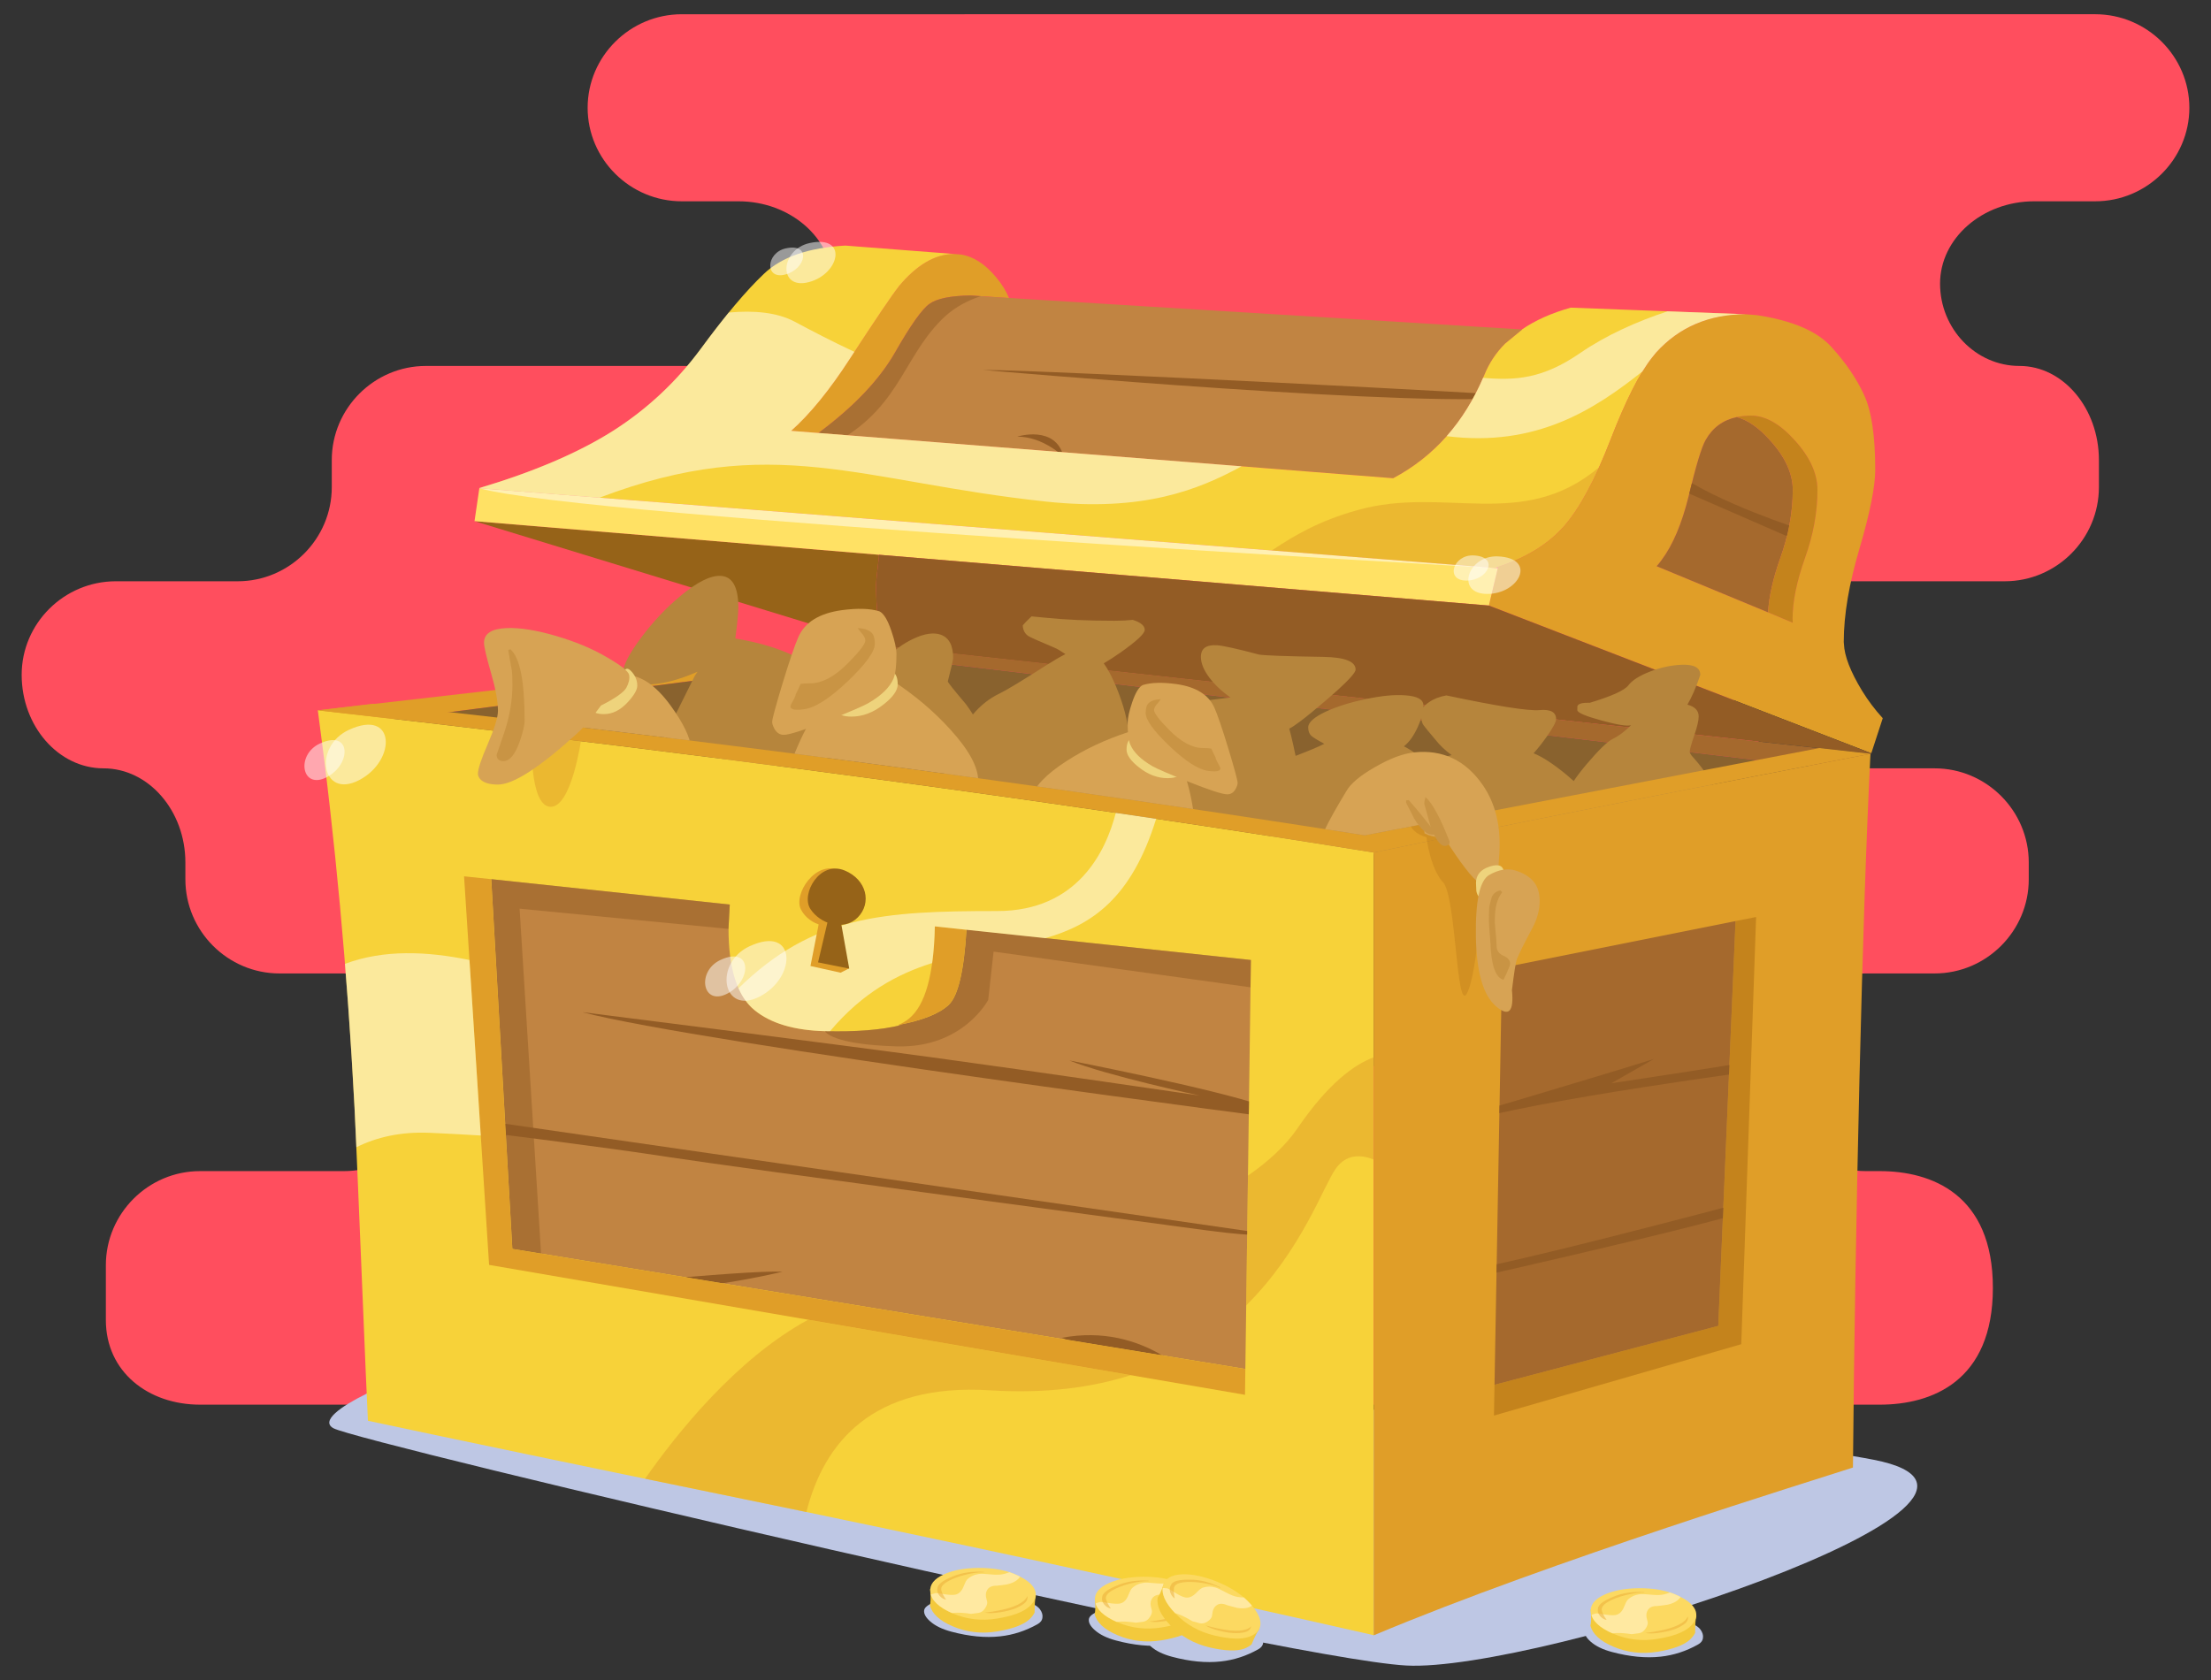 <?xml version="1.0" encoding="utf-8"?>
<!-- Generator: Adobe Illustrator 16.0.0, SVG Export Plug-In . SVG Version: 6.00 Build 0)  -->
<!DOCTYPE svg PUBLIC "-//W3C//DTD SVG 1.1//EN" "http://www.w3.org/Graphics/SVG/1.1/DTD/svg11.dtd">
<svg version="1.1" id="img_x5F_score" xmlns="http://www.w3.org/2000/svg" xmlns:xlink="http://www.w3.org/1999/xlink" x="0px"
	 y="0px" width="250px" height="190px" viewBox="0 0 250 190" enable-background="new 0 0 250 190" xml:space="preserve">
<rect x="0" y="0" width="250" height="190" fill="#333333" stroke="none"/>
<g>
	<g>
		<path fill-rule="evenodd" clip-rule="evenodd" fill="#FF4E5E" d="M225.337,145.654c0-10.592-6.937-13.207-12.791-13.207h-1.579
			c-5.854,0-10.645-4.79-10.645-10.645v-1.065c0-5.855,4.79-10.645,10.645-10.645h7.78c5.855,0,10.646-4.79,10.646-10.645v-1.907
			c0-5.855-4.79-10.645-10.646-10.645H206.3c-5.854,0-10.645-4.76-10.645-10.578c0-5.818,4.79-10.578,10.645-10.578h20.38
			c5.855,0,10.646-4.79,10.646-10.645v-3.062c0-5.855-4.042-10.645-8.981-10.645c-4.94,0-8.981-4.189-8.981-9.31
			c0-5.121,4.789-9.311,10.645-9.311h6.898c5.854,0,10.645-4.76,10.645-10.578c0-5.818-4.79-10.578-10.645-10.578H77.091
			c-5.855,0-10.646,4.76-10.646,10.578c0,5.817,4.79,10.578,10.646,10.578h6.418c5.855,0,10.646,4.189,10.646,9.311
			c0,5.121-4.79,9.31-10.646,9.31h-35.35c-5.854,0-10.645,4.79-10.645,10.645v3.062c0,5.855-4.79,10.645-10.645,10.645H13.095
			C7.24,65.74,2.45,70.5,2.45,76.318c0,5.817,4.165,10.578,9.255,10.578c5.091,0,9.256,4.79,9.256,10.645v1.907
			c0,5.855,4.79,10.645,10.645,10.645h7.27c5.855,0,10.645,4.79,10.645,10.645v1.065c0,5.855-4.789,10.645-10.645,10.645h-16.26
			c-5.855,0-10.646,4.79-10.646,10.645v6.197c0,5.855,4.79,9.571,10.646,9.571h189.931
			C218.4,158.861,225.337,156.247,225.337,145.654z"/>
	</g>
	<g>
		<path fill-rule="evenodd" clip-rule="evenodd" fill="#BEC7E4" d="M48.659,154.959c-1.665,0-13.964,4.929-10.952,6.571
			s106.509,26.011,121.294,26.832s75.294-18.892,52.843-23.273S95.479,154.959,48.659,154.959z"/>
		<g>
			<path fill-rule="evenodd" clip-rule="evenodd" fill="#BEC7E4" d="M123.118,183.13c0.074-0.676,1.585-1.253,4.532-1.732
				c2.937-0.478,5.481-0.168,7.634,0.928c0.447,0.211,0.756,0.435,0.926,0.67c0.235,0.324,0.33,0.64,0.284,0.947
				c-0.034,0.316-0.223,0.566-0.564,0.75c-1.342,0.754-2.75,1.211-4.224,1.37c-1.664,0.184-3.498,0.008-5.502-0.527
				c-1.035-0.274-1.839-0.665-2.409-1.171C123.297,183.925,123.071,183.513,123.118,183.13z"/>
		</g>
		<g>
			<path fill-rule="evenodd" clip-rule="evenodd" fill="#BEC7E4" d="M104.493,182.13c0.074-0.676,1.585-1.253,4.532-1.732
				c2.937-0.478,5.481-0.168,7.634,0.928c0.447,0.211,0.756,0.435,0.926,0.67c0.235,0.324,0.33,0.64,0.284,0.947
				c-0.034,0.316-0.223,0.566-0.564,0.75c-1.342,0.754-2.75,1.211-4.224,1.37c-1.664,0.184-3.498,0.008-5.502-0.527
				c-1.035-0.274-1.839-0.665-2.409-1.171C104.672,182.925,104.446,182.513,104.493,182.13z"/>
		</g>
		<g>
			<path fill-rule="evenodd" clip-rule="evenodd" fill="#BEC7E4" d="M129.451,184.969c0.074-0.676,1.585-1.253,4.532-1.732
				c2.937-0.478,5.481-0.168,7.634,0.928c0.447,0.211,0.756,0.435,0.926,0.67c0.235,0.324,0.33,0.64,0.284,0.947
				c-0.034,0.316-0.223,0.566-0.564,0.75c-1.342,0.754-2.75,1.211-4.224,1.37c-1.664,0.184-3.498,0.008-5.502-0.527
				c-1.035-0.274-1.839-0.665-2.409-1.171C129.63,185.764,129.404,185.352,129.451,184.969z"/>
		</g>
		<g>
			<path fill-rule="evenodd" clip-rule="evenodd" fill="#BEC7E4" d="M179.179,184.426c0.074-0.676,1.585-1.253,4.532-1.732
				c2.937-0.478,5.481-0.168,7.634,0.928c0.447,0.211,0.756,0.435,0.926,0.67c0.235,0.324,0.33,0.64,0.284,0.947
				c-0.034,0.316-0.223,0.566-0.564,0.75c-1.342,0.754-2.75,1.211-4.224,1.37c-1.664,0.184-3.498,0.008-5.502-0.527
				c-1.035-0.274-1.839-0.665-2.409-1.171C179.357,185.221,179.132,184.809,179.179,184.426z"/>
		</g>
		<g>
			<g>
				<g>
					<g>
						<path fill-rule="evenodd" clip-rule="evenodd" fill="#E09E28" d="M92.546,48.969l-3.094-0.243
							c2.13-1.888,4.348-4.611,6.654-8.171c2.993-4.584,4.807-7.267,5.439-8.049c0.027-0.054,0.055-0.094,0.081-0.121
							c2.036-2.44,4.126-3.661,6.27-3.661l0.749,0.061c1.415,0.216,2.744,1.072,3.984,2.568c0.646,0.769,1.132,1.551,1.456,2.346
							c-2.616-0.162-4.079-0.256-4.389-0.283c-2.225,0.041-3.749,0.351-4.571,0.93c-0.85,0.58-2.157,2.42-3.924,5.521
							C99.423,42.969,96.537,46.003,92.546,48.969z"/>
						<path fill-rule="evenodd" clip-rule="evenodd" fill="#C18442" d="M114.086,33.7l58.004,3.56h0.041l-1.942,1.598
							c-1.038,1.038-1.826,2.231-2.365,3.58c-2.226,5.299-5.656,9.182-10.295,11.649l-64.982-5.117c3.991-2.966,6.877-6,8.656-9.101
							c1.767-3.101,3.074-4.941,3.924-5.521c0.822-0.58,2.347-0.89,4.571-0.93C110.007,33.443,111.47,33.538,114.086,33.7z"/>
						<g>
							<defs>
								<path id="SVGID_1_" d="M114.086,33.7l58.004,3.56h0.041l-1.942,1.598c-1.038,1.038-1.826,2.231-2.365,3.58
									c-2.226,5.299-5.656,9.182-10.295,11.649l-64.982-5.117c3.991-2.966,6.877-6,8.656-9.101
									c1.767-3.101,3.074-4.941,3.924-5.521c0.822-0.58,2.347-0.89,4.571-0.93C110.007,33.443,111.47,33.538,114.086,33.7z"/>
							</defs>
							<clipPath id="SVGID_2_">
								<use xlink:href="#SVGID_1_"  overflow="visible"/>
							</clipPath>
							<g clip-path="url(#SVGID_2_)">
								<path fill-rule="evenodd" clip-rule="evenodd" fill="#935C25" d="M172.146,44.809c0.712-0.125-54.161-2.971-61.017-2.971
									C111.129,41.838,163.004,46.408,172.146,44.809z"/>
								<path opacity="0.5" fill-rule="evenodd" clip-rule="evenodd" fill="#935C25" d="M118.274,33.071
									c0,0-7.193-1.534-11.807,3.08c-4.613,4.614-4.813,10.523-13.206,14.514l-6.241-0.543
									C87.021,50.121,100.634,27.372,118.274,33.071z"/>
								<path fill-rule="evenodd" clip-rule="evenodd" fill="#935C25" d="M120.27,51.664c0,0-2.285-2.285-5.256-2.285
									C115.014,49.379,119.355,48.008,120.27,51.664z"/>
							</g>
						</g>
						<path fill-rule="evenodd" clip-rule="evenodd" fill="#F7D239" d="M169.016,64.239L54.2,55.219v-0.021
							c6.148-1.833,11.178-3.984,15.088-6.451c3.883-2.468,7.207-5.576,9.971-9.324c2.751-3.749,5.124-6.566,7.119-8.454
							c1.982-1.901,5.049-2.966,9.202-3.195l12.316,0.951c-2.144,0-4.233,1.22-6.27,3.661c-0.026,0.027-0.054,0.067-0.081,0.121
							c-0.633,0.782-2.446,3.465-5.439,8.049c-2.307,3.56-4.524,6.283-6.654,8.171l3.094,0.243l64.982,5.117
							c4.639-2.467,8.069-6.35,10.295-11.649c0.539-1.348,1.327-2.542,2.365-3.58l1.942-1.598h-0.041
							c1.511-1.038,3.351-1.861,5.521-2.467l19.76,0.748c-4.14,0.014-7.511,1.456-10.112,4.328
							c-0.135,0.162-0.276,0.337-0.425,0.526c-1.443,1.793-3.027,4.928-4.753,9.404c-1.739,4.477-3.492,7.719-5.258,9.728
							c-1.78,2.009-4.255,3.533-7.423,4.571C169.279,64.138,169.15,64.185,169.016,64.239z"/>
						<path fill-rule="evenodd" clip-rule="evenodd" fill="#E09E28" d="M211.589,85.191l-43.24-16.705l1.011-4.227l0.041-0.162
							c3.168-1.038,5.643-2.562,7.423-4.571c1.766-2.009,3.519-5.251,5.258-9.728c1.726-4.476,3.31-7.611,4.753-9.404
							c0.148-0.189,0.29-0.364,0.425-0.526c2.602-2.872,5.973-4.314,10.112-4.328l1.273,0.101c4.005,0.607,6.816,1.807,8.435,3.6
							c1.618,1.78,2.845,3.58,3.681,5.4c0.85,1.807,1.273,4.638,1.273,8.494c0,1.875-0.586,4.821-1.759,8.838
							c-1.2,4.018-1.8,7.564-1.8,10.638c0,0.067,0.007,0.142,0.02,0.223c0.054,1.362,0.735,3.121,2.043,5.278
							c0.688,1.12,1.47,2.158,2.346,3.115L211.589,85.191z"/>
						<path fill-rule="evenodd" clip-rule="evenodd" fill="#FF6666" d="M196.38,47.169c-1.564,0.337-2.737,1.2-3.52,2.589
							c-0.458,0.795-1.099,2.912-1.921,6.35c-0.769,3.115-1.787,5.521-3.054,7.22c-0.176,0.243-0.364,0.479-0.566,0.708l12.6,5.218
							l2.791,1.173c-0.013-0.189-0.021-0.344-0.021-0.465c0-1.928,0.466-4.207,1.396-6.836c0.944-2.629,1.416-5.198,1.416-7.706
							c0-1.86-0.849-3.728-2.548-5.602c-1.672-1.874-3.324-2.812-4.955-2.812C197.418,47.007,196.879,47.062,196.38,47.169z"/>
						<path fill-rule="evenodd" clip-rule="evenodd" fill="#966318" d="M99.402,62.742c-0.229,1.969-0.344,3.101-0.344,3.398
							c0,2.71,0.276,5.022,0.829,6.937h-0.04L53.654,58.94L99.402,62.742z"/>
						<path fill-rule="evenodd" clip-rule="evenodd" fill="#A5692D" d="M199.919,69.254l-12.6-5.218
							c0.202-0.229,0.391-0.465,0.566-0.708c1.267-1.699,2.285-4.105,3.054-7.22c0.822-3.438,1.463-5.555,1.921-6.35
							c0.782-1.389,1.955-2.252,3.52-2.589c1.254,0.337,2.515,1.22,3.782,2.649c1.698,1.874,2.548,3.742,2.548,5.602
							c0,2.508-0.472,5.077-1.415,7.706C200.473,65.446,200.014,67.488,199.919,69.254z"/>
						<g>
							<defs>
								<path id="SVGID_3_" d="M199.919,69.254l-12.6-5.218c0.202-0.229,0.391-0.465,0.566-0.708
									c1.267-1.699,2.285-4.105,3.054-7.22c0.822-3.438,1.463-5.555,1.921-6.35c0.782-1.389,1.955-2.252,3.52-2.589
									c1.254,0.337,2.515,1.22,3.782,2.649c1.698,1.874,2.548,3.742,2.548,5.602c0,2.508-0.472,5.077-1.415,7.706
									C200.473,65.446,200.014,67.488,199.919,69.254z"/>
							</defs>
							<clipPath id="SVGID_4_">
								<use xlink:href="#SVGID_3_"  overflow="visible"/>
							</clipPath>
							<path clip-path="url(#SVGID_4_)" fill-rule="evenodd" clip-rule="evenodd" fill="#935C25" d="M187.229,54.178l17.825,7.77
								l-1.371-2.057c0,0-9.37-2.971-14.169-6.399L187.229,54.178z"/>
						</g>
						<path fill-rule="evenodd" clip-rule="evenodd" fill="#C4831C" d="M199.919,69.254c0.095-1.766,0.554-3.809,1.376-6.128
							c0.943-2.629,1.415-5.198,1.415-7.706c0-1.86-0.85-3.728-2.548-5.602c-1.268-1.429-2.528-2.313-3.782-2.649
							c0.499-0.108,1.038-0.162,1.618-0.162c1.631,0,3.283,0.938,4.955,2.812c1.699,1.874,2.548,3.742,2.548,5.602
							c0,2.508-0.472,5.077-1.416,7.706c-0.93,2.629-1.396,4.908-1.396,6.836c0,0.122,0.008,0.276,0.021,0.465L199.919,69.254z"/>
						<polygon fill-rule="evenodd" clip-rule="evenodd" fill="#FFE164" points="168.349,68.486 99.402,62.742 53.654,58.94 
							54.2,55.219 169.016,64.239 169.359,64.259 						"/>
						<path fill-rule="evenodd" clip-rule="evenodd" fill="#935C25" d="M211.589,85.191l-0.021,0.061L99.888,73.077
							c-0.553-1.915-0.829-4.227-0.829-6.937c0-0.297,0.115-1.429,0.344-3.398l68.946,5.744L211.589,85.191z"/>
					</g>
				</g>
				<path opacity="0.5" fill-rule="evenodd" clip-rule="evenodd" fill="#E09E28" d="M153.473,57.695
					c-4.366,1.228-7.004,2.803-9.68,4.563l25.223,1.981c0.135-0.054,0.264-0.101,0.385-0.142c3.168-1.038,5.643-2.562,7.423-4.571
					c1.335-1.519,2.663-3.746,3.983-6.676C172.124,60.143,163.394,54.904,153.473,57.695z"/>
				<g opacity="0.5">
					<path fill-rule="evenodd" clip-rule="evenodd" fill="#FFFFFF" d="M118.273,56.726c10.997,1.173,17.2-1.315,22.116-3.99
						l-47.844-3.767l-3.094-0.243c2.13-1.888,4.348-4.611,6.654-8.171c0.17-0.261,0.336-0.515,0.499-0.764
						c-2.596-1.214-4.862-2.403-6.749-3.41c-1.962-1.046-4.561-1.298-7.456-1.034c-0.986,1.209-2.032,2.563-3.142,4.075
						c-2.764,3.748-6.088,6.856-9.971,9.324c-3.91,2.467-8.939,4.618-15.088,6.451v0.021l13.592,1.068
						C87.392,48.823,97.223,54.48,118.273,56.726z"/>
					<path fill-rule="evenodd" clip-rule="evenodd" fill="#FFFFFF" d="M167.691,42.733c-1.093,2.525-2.463,4.726-4.116,6.595
						c10.153,1.278,16.734-3.029,22.143-7.326c0.382-0.621,0.753-1.157,1.116-1.608c0.148-0.189,0.29-0.364,0.425-0.526
						c2.602-2.872,5.973-4.314,10.112-4.328l-8.806-0.333c-3.465,1.144-6.927,2.68-9.905,4.728
						C174.426,42.845,171.384,43.045,167.691,42.733z"/>
				</g>
				<path opacity="0.5" fill-rule="evenodd" clip-rule="evenodd" fill="#FFFFFF" d="M54.2,55.219l114.815,9.02
					C169.016,64.239,65.826,58.526,54.2,55.219z"/>
			</g>
			<g>
				<g>
					<g>
						<g>
							<polygon fill-rule="evenodd" clip-rule="evenodd" fill="#A5692D" points="210.86,87.417 99.767,74.23 99.757,74.23 
								99.716,73.017 211.498,85.252 							"/>
							<polygon fill-rule="evenodd" clip-rule="evenodd" fill="#E09E28" points="99.757,74.23 36.888,82.34 35.938,80.338 
								99.716,73.017 							"/>
							<path fill-rule="evenodd" clip-rule="evenodd" fill="#89622E" d="M99.757,74.23h0.01v0.192L99.757,74.23z M99.767,74.23
								L210.86,87.417l-8.362,28.355l-101.033,10.254L99.767,74.23z"/>
							<polygon fill-rule="evenodd" clip-rule="evenodd" fill="#89622E" points="36.888,82.34 99.757,74.23 99.767,74.422 
								99.767,74.23 101.465,126.025 52.279,114.73 							"/>
							<g>
								<path fill-rule="evenodd" clip-rule="evenodd" fill="#B6853C" d="M107.169,77.062c0,0.108,0.681,0.964,2.043,2.568
									c0.301,0.407,0.567,0.798,0.798,1.173c0.862-1.031,1.863-1.82,3.004-2.367c0.741-0.351,2.515-1.422,5.319-3.216
									c0.822-0.521,1.533-0.936,2.134-1.244c-0.534-0.364-0.942-0.604-1.224-0.718c-1.78-0.755-2.765-1.193-2.953-1.314
									c-0.409-0.269-0.625-0.676-0.646-1.224c0.194-0.231,0.525-0.569,0.99-1.011c0.504,0.044,1.029,0.095,1.578,0.152
									c2.197,0.229,4.807,0.344,7.826,0.344c0.754,0,1.436-0.034,2.043-0.101c0.903,0.284,1.355,0.662,1.355,1.132
									c0,0.418-0.917,1.274-2.751,2.569c-0.714,0.5-1.341,0.905-1.881,1.213c0.473,0.664,0.931,1.527,1.375,2.589
									c0.674,1.624,1.115,3.097,1.325,4.419c0.193-0.174,0.392-0.353,0.597-0.536c0.755-0.796,2.292-1.382,4.611-1.76
									c1.335-0.216,3.472-0.499,6.411-0.849c-0.971-0.688-1.76-1.43-2.366-2.225c-0.647-0.863-0.971-1.651-0.971-2.366
									c0-0.957,0.613-1.396,1.84-1.314c0.661,0.041,2.238,0.391,4.732,1.052c0.647,0.108,3.074,0.195,7.281,0.263
									c2.427,0.041,3.641,0.519,3.641,1.436c0,0.317-0.698,1.109-2.093,2.376c-0.383,0.344-0.817,0.725-1.306,1.143
									c-1.194,1.023-2.148,1.802-2.861,2.336c-0.57,0.432-0.985,0.705-1.243,0.819c0.094,0.311,0.249,0.944,0.465,1.901
									c0.105,0.454,0.189,0.848,0.253,1.183c1.487-0.567,2.569-1.022,3.246-1.365c-0.796-0.431-1.288-0.735-1.477-0.91
									c-0.229-0.215-0.344-0.532-0.344-0.951c0-0.566,0.681-1.166,2.042-1.8c1.241-0.566,2.73-1.031,4.47-1.396
									c1.78-0.377,3.27-0.519,4.47-0.425c1.362,0.095,2.043,0.472,2.043,1.133c0,0.078-0.004,0.159-0.01,0.243
									c0.152-0.214,0.371-0.417,0.657-0.607c0.521-0.366,1.172-0.619,1.951-0.758c5.769,1.221,9.278,1.773,10.527,1.659
									c1.251-0.114,1.878,0.227,1.881,1.021c0,0.31-0.344,0.958-1.031,1.941c-0.554,0.782-1.059,1.423-1.518,1.921
									c1.012,0.405,2.259,1.221,3.742,2.447c0.292,0.243,0.559,0.476,0.799,0.698c0.361-0.55,0.837-1.174,1.426-1.871
									c1.402-1.658,2.407-2.629,3.014-2.912c0.629-0.302,1.31-0.814,2.042-1.537c-0.435,0.136-1.554-0.042-3.356-0.536
									c-1.808-0.493-2.714-0.883-2.721-1.173c-0.003-0.289,0-0.44,0.01-0.455c0.108-0.216,0.392-0.337,0.85-0.364
									c0.127-0.007,0.315-0.011,0.566-0.01c2.461-0.742,3.91-1.399,4.349-1.972c0.437-0.575,1.262-1.098,2.478-1.567
									c1.218-0.467,2.421-0.72,3.609-0.759c1.362-0.04,2.043,0.344,2.043,1.153c-0.486,1.425-0.972,2.544-1.456,3.357
									c0.85,0.232,1.274,0.677,1.274,1.335c0,0.458-0.169,1.18-0.506,2.164s-0.506,1.598-0.506,1.84
									c0,0.088,0.067,0.227,0.202,0.415c1.205,1.334,1.99,2.456,2.356,3.368c-2.224,0.533-4.867,1.217-7.928,2.053
									c-8.137,2.219-12.536,3.362-13.196,3.428c-3.142,0.324-6.189,0.762-9.143,1.315c-2.494,0.472-5.514,0.843-9.061,1.112
									h-4.975c-2.238-0.27-3.526-0.465-3.863-0.586c-1.289-0.447-2.005-1.33-2.144-2.649c-0.094-0.02-0.175-0.047-0.243-0.081
									c-16.274-2.535-28.346-4.396-36.212-5.582c-0.007-0.065-0.01-0.133-0.01-0.202c-0.041-1.079-0.048-1.813-0.021-2.205
									c0.017-0.237,0.064-0.523,0.142-0.859c-0.376-0.488-0.808-1.132-1.295-1.932c-1.227-2.049-1.968-3.074-2.225-3.074
									c-0.147,0-0.357,0.067-0.627,0.203c-0.27,0.134-0.485,0.202-0.647,0.202c-0.458,0-1.132-0.337-2.022-1.011
									c-0.89-0.674-1.334-1.193-1.334-1.558c0-0.89,0.465-1.847,1.396-2.872c0.876-0.971,1.907-1.733,3.094-2.286
									c1.241-0.58,2.266-0.728,3.074-0.445c0.931,0.337,1.396,1.213,1.396,2.629C107.775,74.614,107.573,75.498,107.169,77.062z
									 M83.485,68.708c0,0.621-0.114,1.787-0.344,3.499c5.433,0.908,9.077,2.745,10.932,5.511c0.063,0.21,0.113,0.436,0.152,0.677
									c0.134,0.85,0.134,1.719,0,2.609c0,1.497-0.027,2.434-0.081,2.811c-0.243,1.618-0.843,2.548-1.801,2.791h-6.755
									c-4.679-0.917-7.361-1.49-8.049-1.719c-1.221-0.42-1.989-1.034-2.306-1.84c0.755-1.432,1.867-3.643,3.337-6.634
									c0.104-0.154,0.206-0.302,0.304-0.445c-0.013,0.007-0.026,0.014-0.041,0.02c-2.197,0.958-4.126,1.436-5.784,1.436
									c-1.281,0-2.083-0.148-2.407-0.445c-0.121-0.121-0.182-0.432-0.182-0.93c0-0.809,0.681-2.124,2.043-3.944
									c1.361-1.82,2.852-3.398,4.47-4.733c1.847-1.537,3.337-2.285,4.47-2.245C82.805,65.169,83.485,66.362,83.485,68.708z
									 M160.946,81.996c-0.127-0.185-0.208-0.452-0.243-0.799c-0.098,0.316-0.226,0.65-0.384,1.001
									c-0.458,1.011-0.984,1.746-1.577,2.205c0.943,0.485,1.826,1.126,2.649,1.921c0.032,0.032,0.066,0.063,0.101,0.091
									c0.55-0.297,1.163-0.556,1.841-0.779c0.284-0.094,0.551-0.175,0.799-0.243c-0.721-0.527-1.323-1.1-1.811-1.719
									C161.553,82.771,161.095,82.212,160.946,81.996z"/>
							</g>
						</g>
					</g>
					<g>
						<g>
							<path fill-rule="evenodd" clip-rule="evenodd" fill="#F7D239" d="M35.938,80.338c7.87,0.879,15.812,1.803,23.824,2.771
								c13.812,1.657,27.298,3.376,40.46,5.157c16.426,2.23,32.347,4.556,47.761,6.978c2.46,0.39,4.907,0.781,7.342,1.173v88.523
								c-0.136-0.037-0.271-0.071-0.405-0.101c-23.527-5.339-48.033-10.625-73.517-15.856c-16.109-3.311-29.377-6.078-39.802-8.302
								c-0.084-1.772-0.165-3.583-0.243-5.43c-0.741-18.054-1.166-28.059-1.273-30.014C39.278,109.818,37.896,94.852,35.938,80.338z
								"/>
							<path fill-rule="evenodd" clip-rule="evenodd" fill="#E09E28" d="M211.498,85.252c-8.521,1.645-16.891,3.276-25.109,4.894
								c-9.639,1.901-18.204,3.62-25.695,5.157c-1.855,0.383-3.646,0.753-5.369,1.113c-2.435-0.392-4.882-0.783-7.342-1.173
								c-15.414-2.422-31.335-4.748-47.761-6.978c-13.162-1.781-26.648-3.5-40.46-5.157c-8.013-0.967-15.954-1.891-23.824-2.771
								l6.27-0.749c38.018,4.13,75.387,9.092,112.105,14.885l51.401-9.87L211.498,85.252z"/>
							<path fill-rule="evenodd" clip-rule="evenodd" fill="#E09E28" d="M155.324,96.417c1.724-0.359,3.514-0.73,5.369-1.113
								c7.491-1.537,16.057-3.256,25.695-5.157c8.219-1.618,16.589-3.25,25.109-4.894c-0.459,9.06-0.874,21.295-1.244,36.708
								c-0.373,15.685-0.619,30.354-0.738,44.009c-4.12,1.358-33.964,10.481-54.172,18.971h-0.02V96.417z"/>
						</g>
					</g>
					<g>
						<g>
							<polygon fill-rule="evenodd" clip-rule="evenodd" fill="#C4831C" points="168.985,156.615 194.287,149.951 196.238,104.172 
								198.564,103.708 196.886,152.024 168.925,160.094 							"/>
							<polygon fill-rule="evenodd" clip-rule="evenodd" fill="#A5692D" points="168.985,156.615 169.835,109.451 196.238,104.172 
								194.287,149.951 							"/>
							<g>
								<defs>
									<polygon id="SVGID_5_" points="168.985,156.615 169.835,109.451 196.238,104.172 194.287,149.951 									"/>
								</defs>
								<clipPath id="SVGID_6_">
									<use xlink:href="#SVGID_5_"  overflow="visible"/>
								</clipPath>
								<g clip-path="url(#SVGID_6_)">
									<path fill-rule="evenodd" clip-rule="evenodd" fill="#935C25" d="M163.462,126.85c0,0,18.511-5.485,23.538-7.084
										l-4.799,2.742c0,0,15.311-2.285,18.738-2.971l-0.914,1.371c0,0-26.28,3.428-35.192,6.17L163.462,126.85z"/>
									<path fill-rule="evenodd" clip-rule="evenodd" fill="#935C25" d="M161.862,145.589c0,0,30.852-6.855,37.479-9.141
										l-1.372-0.686c0,0-31.536,8.456-35.649,8.456L161.862,145.589z"/>
								</g>
							</g>
						</g>
					</g>
					<g>
						<g>
							<path fill-rule="evenodd" clip-rule="evenodd" fill="#C18442" d="M101.557,115.923c2.762-0.522,4.67-1.284,5.724-2.285
								c1.053-1,1.72-3.829,2.002-8.484l32.157,3.418l-0.627,46.254l-82.881-13.581L55.546,99.43l26.969,2.872
								c-0.04,0.839-0.087,1.736-0.142,2.69c0,4.557,0.978,7.638,2.933,9.243c1.82,1.498,4.476,2.293,7.969,2.386
								c3.495,0.094,6.367-0.135,8.616-0.688h-0.324L101.557,115.923z"/>
							<path opacity="0.5" fill-rule="evenodd" clip-rule="evenodd" fill="#935C25" d="M109.282,105.153l32.157,3.418l-0.042,3.09
								l-29.051-4.04l-0.607,5.46c0,0-2.831,5.46-10.314,5.258c-7.482-0.202-8.15-1.719-8.15-1.719
								c3.495,0.094,6.367-0.135,8.616-0.688h-0.324l-0.01-0.01c2.762-0.522,4.67-1.284,5.724-2.285
								C108.333,112.637,109,109.809,109.282,105.153z M58.751,102.767l23.623,2.286c0-0.021-0.001-0.041-0.001-0.062
								c0.055-0.954,0.102-1.851,0.142-2.69L55.546,99.43l2.386,41.814l3.246,0.532L58.751,102.767z"/>
							<g>
								<defs>
									<path id="SVGID_7_" d="M101.557,115.923c2.762-0.522,4.67-1.284,5.724-2.285c1.053-1,1.72-3.829,2.002-8.484l32.157,3.418
										l-0.627,46.254l-82.881-13.581L55.546,99.43l26.969,2.872c-0.04,0.839-0.087,1.736-0.142,2.69
										c0,4.557,0.978,7.638,2.933,9.243c1.82,1.498,4.476,2.293,7.969,2.386c3.495,0.094,6.367-0.135,8.616-0.688h-0.324
										L101.557,115.923z"/>
								</defs>
								<clipPath id="SVGID_8_">
									<use xlink:href="#SVGID_7_"  overflow="visible"/>
								</clipPath>
								<path clip-path="url(#SVGID_8_)" fill-rule="evenodd" clip-rule="evenodd" fill="#935C25" d="M146.568,126.733
									c0,0-67.525-8.76-80.738-12.265c0,0,27.774,3.505,39.64,5.124c11.865,1.618,30.202,4.314,30.202,4.314
									s-10.548-2.262-14.763-3.973c0,0,16.363,3.202,21.757,5.089C148.059,126.909,146.568,126.733,146.568,126.733z"/>
								<path clip-path="url(#SVGID_8_)" fill-rule="evenodd" clip-rule="evenodd" fill="#935C25" d="M143.492,139.576
									l-86.764-12.539l-0.404,1.213c0,0,11.528,1.416,19.415,2.629c7.888,1.213,54.81,7.483,60.877,8.292
									S143.492,139.576,143.492,139.576z"/>
								<path clip-path="url(#SVGID_8_)" fill-rule="evenodd" clip-rule="evenodd" fill="#935C25" d="M62.998,145.846
									c0,0,20.831-2.225,25.483-2.022C88.481,143.823,74.729,147.261,62.998,145.846z"/>
								<path clip-path="url(#SVGID_8_)" fill-rule="evenodd" clip-rule="evenodd" fill="#935C25" d="M135.2,156.362
									c0,0-5.663-6.876-15.169-5.056L135.2,156.362z"/>
							</g>
							<path fill-rule="evenodd" clip-rule="evenodd" fill="#E09E28" d="M109.282,105.153c-0.282,4.656-0.949,7.484-2.002,8.484
								c-1.054,1.001-2.962,1.763-5.724,2.285c0.471-0.194,0.885-0.44,1.244-0.738c1.824-1.508,2.791-4.98,2.901-10.416
								L109.282,105.153z M55.546,99.43l2.386,41.814l82.881,13.581l-0.04,2.922l-85.47-14.693l-2.831-43.948L55.546,99.43z"/>
						</g>
					</g>
				</g>
				<g opacity="0.5">
					<path fill-rule="evenodd" clip-rule="evenodd" fill="#FFFFFF" d="M48.571,128.115c1.966,0.083,3.896,0.191,5.789,0.306
						l-1.279-19.85c-4.829-0.987-9.666-1.205-14.075,0.436c0.43,5.354,0.792,10.762,1.078,16.229
						c0.035,0.64,0.104,2.148,0.208,4.513C42.576,128.608,45.307,127.977,48.571,128.115z"/>
					<path fill-rule="evenodd" clip-rule="evenodd" fill="#FFFFFF" d="M85.306,114.234c1.82,1.498,4.476,2.293,7.969,2.386
						c0.195,0.005,0.382,0.006,0.573,0.009c3.677-4.363,7.622-6.476,11.551-7.712c0.17-1.227,0.273-2.605,0.304-4.148l3.58,0.384
						l8.921,0.948c5.242-1.501,9.731-4.496,12.524-13.498c-1.516-0.226-3.04-0.45-4.564-0.674
						c-1.131,4.394-4.339,11.106-13.412,11.106c-12.862,0-20.816,0.497-29.247,8.735C83.965,112.804,84.564,113.626,85.306,114.234z
						"/>
				</g>
				<g>
					<path fill-rule="evenodd" clip-rule="evenodd" fill="#E09E28" d="M94.878,98.426c-2.657-1.18-5.222,2.711-4.304,4.454
						c0.917,1.742,3.494,2.614,5.233,0.968C97.546,102.202,97.277,99.491,94.878,98.426z"/>
					<polygon fill-rule="evenodd" clip-rule="evenodd" fill="#E09E28" points="92.854,103.088 91.641,109.251 95.048,110.007 
						95.982,109.534 93.977,102.976 					"/>
					<path fill-rule="evenodd" clip-rule="evenodd" fill="#966318" d="M95.498,98.444c-2.798-1.154-4.974,2.651-3.868,4.355
						c1.105,1.705,3.79,2.557,5.368,0.947C98.578,102.137,98.024,99.486,95.498,98.444z"/>
					<polygon fill-rule="evenodd" clip-rule="evenodd" fill="#966318" points="93.781,103.386 92.498,108.839 96.024,109.549 
						94.903,103.274 					"/>
				</g>
				<g opacity="0.5">
					<path fill-rule="evenodd" clip-rule="evenodd" fill="#E09E28" d="M111.941,157.239c6.275,0.396,11.516-0.313,15.91-1.712
						l-36.476-6.271c-8.098,4.4-14.845,12.85-18.437,17.983c2.729,0.563,5.548,1.144,8.463,1.743
						c3.277,0.673,6.537,1.347,9.781,2.021C93.151,163.199,98.618,156.398,111.941,157.239z"/>
					<path fill-rule="evenodd" clip-rule="evenodd" fill="#E09E28" d="M155.324,119.577c-2.183,0.81-5.133,2.927-8.597,7.999
						c-1.349,1.975-3.277,3.76-5.619,5.378l-0.198,14.68c6.28-6.228,8.723-13.502,10.132-15.475c1.175-1.645,2.81-1.6,4.282-1.026
						V119.577z"/>
				</g>
			</g>
			<g>
				<path opacity="0.5" fill-rule="evenodd" clip-rule="evenodd" fill="#FFFFFF" d="M169.38,62.924
					c-3.44-0.156-4.854,4.247-1.214,4.247C171.807,67.171,173.829,63.126,169.38,62.924z"/>
				<path opacity="0.5" fill-rule="evenodd" clip-rule="evenodd" fill="#FFFFFF" d="M166.617,62.815
					c-2.305-0.104-3.251,2.845-0.813,2.845S169.598,62.951,166.617,62.815z"/>
				<path opacity="0.5" fill-rule="evenodd" clip-rule="evenodd" fill="#FFFFFF" d="M91.551,27.487
					c-3.365,0.729-3.604,5.348-0.086,4.417C94.983,30.971,95.903,26.543,91.551,27.487z"/>
				<path opacity="0.5" fill-rule="evenodd" clip-rule="evenodd" fill="#FFFFFF" d="M88.853,28.089
					c-2.254,0.489-2.414,3.583-0.057,2.958C91.152,30.423,91.769,27.457,88.853,28.089z"/>
				<path opacity="0.5" fill-rule="evenodd" clip-rule="evenodd" fill="#FFFFFF" d="M39.447,82.544
					c-4.102,1.903-3.077,7.889,1.162,5.683S44.752,80.085,39.447,82.544z"/>
				<path opacity="0.5" fill-rule="evenodd" clip-rule="evenodd" fill="#FFFFFF" d="M36.164,84.092
					c-2.747,1.274-2.062,5.284,0.779,3.806C39.782,86.421,39.718,82.444,36.164,84.092z"/>
				<path opacity="0.5" fill-rule="evenodd" clip-rule="evenodd" fill="#FFFFFF" d="M84.751,107.017
					c-4.102,1.902-3.078,7.888,1.161,5.683C90.152,110.494,90.055,104.557,84.751,107.017z"/>
				<path opacity="0.5" fill-rule="evenodd" clip-rule="evenodd" fill="#FFFFFF" d="M81.468,108.564
					c-2.747,1.274-2.062,5.284,0.778,3.806C85.086,110.893,85.021,106.916,81.468,108.564z"/>
			</g>
			<g>
				<g>
					<path opacity="0.5" fill="#E09E28" d="M60.132,83.101c0,0-0.386,7.935,2.058,8.138c2.442,0.204,3.541-7.731,3.541-7.731
						L60.132,83.101z"/>
					<g>
						<defs>
							<path id="SVGID_9_" d="M42.207,79.589c38.018,4.13,75.387,9.092,112.105,14.885l51.401-9.87l-53.728-44.13L48.841,57.666
								L42.207,79.589z"/>
						</defs>
						<clipPath id="SVGID_10_">
							<use xlink:href="#SVGID_9_"  overflow="visible"/>
						</clipPath>
						<g clip-path="url(#SVGID_10_)">
							<path fill-rule="evenodd" clip-rule="evenodd" fill="#D7A354" d="M78.146,84.534l-4.753-0.03l-0.566-0.121H62.664
								c0.539-0.897,1.702-2.286,3.489-4.167c2.454-2.588,3.822-3.89,4.105-3.903c1.955-0.135,3.829,1.052,5.622,3.56
								C77.255,81.781,78.01,83.335,78.146,84.534z"/>
						</g>
					</g>
					<g>
						<path fill-rule="evenodd" clip-rule="evenodd" fill="#EED37C" d="M72.059,77.547c0,0.458-0.351,1.072-1.052,1.84
							c-0.836,0.917-1.739,1.375-2.71,1.375c-0.89,0-1.335-0.223-1.335-0.667c0-0.337,0.533-0.856,1.598-1.558
							c1.093-0.714,1.666-1.254,1.72-1.618c0.188-1.227,0.539-1.578,1.052-1.052C71.816,76.367,72.059,76.927,72.059,77.547z"/>
					</g>
					<g>
						<path fill-rule="evenodd" clip-rule="evenodd" fill="#D7A354" d="M62.877,71.924c2.157,0.634,4.024,1.409,5.602,2.326
							c1.7,0.97,2.587,1.667,2.66,2.093c0.074,0.428-0.03,0.904-0.313,1.426c-0.282,0.522-1.24,1.196-2.872,2.022
							c-0.994,1.378-1.925,2.457-2.791,3.236c-4.18,3.802-7.133,5.703-8.858,5.703c-0.89,0-1.53-0.175-1.921-0.526
							c-0.229-0.216-0.344-0.452-0.344-0.708c0-0.525,0.377-1.658,1.132-3.397c0.755-1.753,1.133-2.986,1.133-3.701
							c0-1.065-0.263-2.501-0.789-4.308c-0.525-1.82-0.788-2.953-0.788-3.397c0-1.038,0.849-1.591,2.548-1.659
							C58.758,70.967,60.625,71.264,62.877,71.924z"/>
						<g>
							<path fill-rule="evenodd" clip-rule="evenodd" fill="#C99444" d="M57.477,73.583c0.014-0.094,0.095-0.142,0.243-0.142
								c1.065,0.917,1.598,3.593,1.598,8.029c0,0.553-0.188,1.362-0.566,2.427c-0.513,1.456-1.126,2.184-1.841,2.184
								c-0.323,0-0.553-0.115-0.688-0.344c-0.054-0.216-0.081-0.331-0.081-0.344c0.297-0.863,0.601-1.746,0.91-2.649
								c0.594-1.807,0.891-3.586,0.891-5.339c0-0.755-0.027-1.308-0.081-1.658C57.739,75.126,57.611,74.405,57.477,73.583z"/>
						</g>
					</g>
				</g>
				<g>
					<g>
						<path opacity="0.5" fill="#C4831C" d="M159.268,92.655c0,0,0,1.483,2.022,2.022c0,0,0.405,3.505,1.888,5.124
							c1.483,1.618,1.483,14.831,2.696,12.539c1.214-2.292,1.888-13.213,1.888-13.213S164.796,90.093,159.268,92.655z"/>
						<g>
							<defs>
								<path id="SVGID_11_" d="M42.207,79.589c38.018,4.13,75.387,9.092,112.105,14.885l6.658-1.278l1.045,10.361l43.698-18.953
									l-53.728-44.13L48.841,57.666L42.207,79.589z"/>
							</defs>
							<clipPath id="SVGID_12_">
								<use xlink:href="#SVGID_11_"  overflow="visible"/>
							</clipPath>
							<path clip-path="url(#SVGID_12_)" fill-rule="evenodd" clip-rule="evenodd" fill="#D7A354" d="M169.289,100.026
								c-0.064,0.037-0.129,0.074-0.192,0.111c-0.182,0.106-0.357,0.217-0.525,0.334c-0.201,0.023-0.64-0.183-1.314-0.617
								c-0.791-0.513-2.133-2.259-4.025-5.238c-0.134,0.041-0.276,0.061-0.425,0.061c-0.603,0-1.188-0.145-1.759-0.435
								c-0.275,0.601-0.868,1.15-1.78,1.648c-1.321,0.742-2.872,1.112-4.651,1.112c-1.646,0-2.98-0.263-4.005-0.789
								c-0.809-0.418-1.214-0.835-1.214-1.253c0-0.351,0.466-1.362,1.396-3.034c0.473-0.836,0.951-1.652,1.437-2.447
								c0.472-0.85,1.544-1.753,3.216-2.71c1.698-0.984,3.182-1.544,4.449-1.679c3.236-0.337,5.825,0.897,7.767,3.702
								c1.456,2.118,2.076,4.736,1.86,7.857C169.42,98.12,169.342,99.246,169.289,100.026z"/>
						</g>
						<g>
							<path fill-rule="evenodd" clip-rule="evenodd" fill="#C99444" d="M159.268,90.47c0.728,0.807,1.57,1.828,2.528,3.064
								c-0.027-0.068-0.055-0.139-0.081-0.212c-0.445-1.577-0.667-2.379-0.667-2.406c0-0.229,0.047-0.486,0.141-0.769
								c0.782,0.701,1.686,2.373,2.711,5.016c0,0.27-0.021,0.371-0.062,0.303l-0.121,0.101c-0.081,0.067-0.202,0.101-0.364,0.101
								c-0.389,0-0.79-0.428-1.203-1.284c-0.047,0.007-0.104,0.01-0.172,0.01c-0.647,0-1.335-0.6-2.063-1.8
								c-0.62-1.2-0.931-1.813-0.931-1.84c0-0.162,0.007-0.25,0.021-0.263c0.013-0.014,0.021-0.007,0.021,0.02
								C159.187,90.511,159.268,90.497,159.268,90.47z"/>
						</g>
					</g>
					<g>
						<path fill-rule="evenodd" clip-rule="evenodd" fill="#EED37C" d="M170.048,98.803c0,0.27-0.048,0.479-0.143,0.627
							c-0.188,0.324-0.546,0.364-1.071,0.122c-0.095,0.162-0.128,0.573-0.101,1.234c-0.081,0.566-0.405,0.849-0.972,0.849
							c-0.444,0-0.721-0.29-0.829-0.87c-0.027-0.58-0.04-0.883-0.04-0.91c0-0.903,0.525-1.523,1.577-1.86
							C169.521,97.657,170.048,97.926,170.048,98.803z"/>
					</g>
					<g>
						<path fill-rule="evenodd" clip-rule="evenodd" fill="#D7A354" d="M171.342,98.449c0.902,0.274,1.587,0.689,2.053,1.244
							c0.466,0.553,0.698,1.294,0.698,2.225c0,0.984-0.276,2.002-0.83,3.054c-0.93,1.726-1.517,2.905-1.759,3.539
							c-0.122,0.337-0.304,1.49-0.546,3.458c0.241,2.47-0.362,3.08-1.811,1.83c-1.449-1.247-2.205-3.879-2.266-7.897
							c-0.061-4.022,0.441-6.338,1.507-6.947C169.455,98.344,170.439,98.176,171.342,98.449z"/>
						<g>
							<path fill-rule="evenodd" clip-rule="evenodd" fill="#C99444" d="M168.389,102.595c0.078-0.393,0.18-0.791,0.304-1.193
								c0.222-0.412,0.552-0.644,0.991-0.698l0.162,0.223c-0.352,0.444-0.587,0.998-0.708,1.658
								c-0.081,0.432-0.122,1.018-0.122,1.759c0,0.095,0.034,0.479,0.102,1.153c0.067,0.661,0.101,1.146,0.101,1.457
								c0,0.539,0.257,0.917,0.769,1.132c0.513,0.216,0.77,0.526,0.77,0.931c0,0.107-0.129,0.445-0.385,1.011
								c-0.152,0.338-0.273,0.598-0.364,0.778c-0.899-0.225-1.395-1.614-1.486-4.166c-0.114-1.429-0.172-2.241-0.172-2.438
								C168.349,103.503,168.362,102.967,168.389,102.595z"/>
						</g>
					</g>
				</g>
				<g>
					<g>
						<defs>
							<path id="SVGID_13_" d="M42.207,79.589c38.018,4.13,75.387,9.092,112.105,14.885l51.401-9.87l-53.728-44.13L48.841,57.666
								L42.207,79.589z"/>
						</defs>
						<clipPath id="SVGID_14_">
							<use xlink:href="#SVGID_13_"  overflow="visible"/>
						</clipPath>
						<g clip-path="url(#SVGID_14_)">
							<path fill-rule="evenodd" clip-rule="evenodd" fill="#D7A354" d="M92.749,79.812c2.75-3.749,5.446-4.712,8.09-2.892
								c2.562,1.672,4.766,3.533,6.613,5.582c2.104,2.306,3.155,4.24,3.155,5.804c0,0.108-0.014,0.213-0.041,0.313
								c-1.051-0.043-5.251-0.29-12.6-0.738c-3.769-0.229-6.742-0.408-8.919-0.536c0.254-0.795,0.635-1.775,1.143-2.943
								C90.979,82.583,91.832,81.053,92.749,79.812z"/>
						</g>
					</g>
					<g>
						<path fill-rule="evenodd" clip-rule="evenodd" fill="#EED37C" d="M100.96,75.989c0.364,0.229,0.546,0.701,0.546,1.416
							c0,0.674-0.532,1.429-1.598,2.265c-1.159,0.917-2.373,1.375-3.641,1.375c-0.755,0-1.301-0.162-1.638-0.485
							c-0.229-0.202-0.344-0.431-0.344-0.688c0-0.539,0.667-0.923,2.002-1.153c1.537-0.27,2.501-0.735,2.892-1.396
							C99.895,76.138,100.488,75.693,100.96,75.989z"/>
					</g>
					<g>
						<path fill-rule="evenodd" clip-rule="evenodd" fill="#D7A354" d="M100.798,71.378c0.378,1.119,0.566,1.989,0.566,2.609
							c0,1.281-0.107,2.191-0.323,2.73c-0.418,1.011-1.375,1.948-2.872,2.811c-0.54,0.31-2.022,0.951-4.449,1.921
							c-2.765,1.105-4.463,1.658-5.097,1.658c-0.459,0-0.815-0.236-1.072-0.708c-0.162-0.31-0.242-0.559-0.242-0.748
							c0-0.31,0.384-1.739,1.152-4.288c0.81-2.656,1.416-4.436,1.82-5.339c0.741-1.658,2.366-2.663,4.874-3.014
							c1.794-0.242,3.216-0.202,4.268,0.122C99.908,69.349,100.367,70.097,100.798,71.378z"/>
						<g>
							<path fill-rule="evenodd" clip-rule="evenodd" fill="#C99444" d="M89.978,78.507c0.228-0.441,0.409-0.825,0.546-1.153
								c0.238-0.047,0.596-0.071,1.072-0.071c1.362,0,2.805-0.775,4.328-2.326c1.281-1.294,1.922-2.137,1.922-2.528
								c0-0.162-0.081-0.364-0.243-0.606c-0.256-0.297-0.465-0.56-0.627-0.789c0.836,0.041,1.396,0.256,1.679,0.647
								c0.175,0.229,0.263,0.606,0.263,1.133c-0.001,0.878-1.021,2.29-3.063,4.237c-2.039,1.945-3.694,3-4.966,3.165
								c-1.271,0.165-1.739-0.044-1.405-0.627c0.331-0.582,0.496-0.939,0.495-1.072V78.507z"/>
						</g>
					</g>
				</g>
				<g>
					<g>
						<defs>
							<path id="SVGID_15_" d="M42.207,79.589c38.018,4.13,75.387,9.092,112.105,14.885l51.401-9.87l-53.728-44.13L48.841,57.666
								L42.207,79.589z"/>
						</defs>
						<clipPath id="SVGID_16_">
							<use xlink:href="#SVGID_15_"  overflow="visible"/>
						</clipPath>
						<g clip-path="url(#SVGID_16_)">
							<path fill-rule="evenodd" clip-rule="evenodd" fill="#D7A354" d="M135.223,94.418c-0.036-0.737-0.137-1.663-0.303-2.776
								c-0.258-1.736-0.637-3.238-1.136-4.508c-1.491-3.833-3.575-5.273-6.25-4.323c-2.571,0.842-4.881,1.928-6.929,3.256
								c-2.324,1.489-3.666,2.901-4.023,4.237c-0.025,0.093-0.038,0.185-0.037,0.277c0.907,0.203,4.552,0.955,10.934,2.253
								C130.752,93.501,133.333,94.029,135.223,94.418z"/>
						</g>
					</g>
					<g>
						<path fill-rule="evenodd" clip-rule="evenodd" fill="#EED37C" d="M127.381,84.789c0,0.597,0.472,1.264,1.413,2.003
							c1.026,0.811,2.1,1.216,3.221,1.216c0.668,0,1.151-0.143,1.449-0.429c0.202-0.179,0.304-0.381,0.304-0.608
							c0-0.477-0.59-0.817-1.771-1.02c-1.36-0.238-2.213-0.65-2.559-1.234c-0.632-1.05-1.157-1.443-1.574-1.181
							C127.542,83.74,127.381,84.157,127.381,84.789z"/>
					</g>
					<g>
						<path fill-rule="evenodd" clip-rule="evenodd" fill="#D7A354" d="M127.506,81.766c0,1.133,0.096,1.938,0.287,2.416
							c0.369,0.894,1.216,1.723,2.54,2.486c0.478,0.274,1.789,0.841,3.936,1.699c2.445,0.978,3.948,1.467,4.509,1.467
							c0.405,0,0.721-0.208,0.948-0.626c0.143-0.274,0.214-0.495,0.214-0.662c0-0.274-0.34-1.539-1.02-3.792
							c-0.716-2.35-1.252-3.924-1.61-4.723c-0.655-1.467-2.093-2.355-4.312-2.666c-1.586-0.215-2.845-0.179-3.774,0.107
							c-0.43,0.191-0.835,0.853-1.217,1.986C127.673,80.448,127.506,81.217,127.506,81.766z"/>
						<g>
							<path fill-rule="evenodd" clip-rule="evenodd" fill="#C99444" d="M137.448,85.68c-0.2-0.39-0.361-0.73-0.482-1.02
								c-0.21-0.042-0.526-0.063-0.948-0.063c-1.204,0-2.48-0.686-3.828-2.057c-1.133-1.145-1.7-1.89-1.7-2.236
								c0-0.143,0.071-0.322,0.215-0.537c0.227-0.263,0.412-0.495,0.555-0.698c-0.739,0.036-1.234,0.227-1.485,0.572
								c-0.154,0.203-0.232,0.537-0.232,1.002c0.001,0.776,0.904,2.026,2.711,3.748c1.803,1.721,3.267,2.654,4.392,2.8
								c1.125,0.146,1.539-0.04,1.243-0.555c-0.293-0.515-0.438-0.831-0.438-0.948V85.68z"/>
						</g>
					</g>
				</g>
			</g>
		</g>
		<g>
			<g>
				<path fill-rule="evenodd" clip-rule="evenodd" fill="#F3C93C" d="M123.82,180.959l-0.028-0.222
					c0.484,0.088,1.001,0.01,1.55-0.233c1.025-0.466,2.315-0.709,3.872-0.729c1.578-0.011,2.93,0.212,4.053,0.667
					c1.18,0.481,2.009,0.814,2.484,1l-0.006,0.081c-0.095,0.346-0.14,0.958-0.133,1.839c-0.117,0.251-0.311,0.508-0.577,0.769
					c-0.683,0.625-1.912,1.086-3.69,1.381c-1.77,0.283-3.439,0.086-5.011-0.591c-1.479-0.636-2.335-1.428-2.566-2.376
					C123.854,182.288,123.871,181.759,123.82,180.959z"/>
			</g>
			<g>
				<path fill-rule="evenodd" clip-rule="evenodd" fill="#FCD961" d="M131.364,184.052c-1.769,0.289-3.438,0.094-5.009-0.583
					c-1.571-0.677-2.417-1.481-2.538-2.412c-0.107-0.825,0.408-1.494,1.545-2.007c1.025-0.466,2.316-0.709,3.872-0.728
					c1.568-0.01,2.914,0.213,4.037,0.669c1.27,0.525,2.05,1.111,2.341,1.761c0.292,0.651,0.098,1.292-0.581,1.921
					C134.353,183.303,133.13,183.762,131.364,184.052z"/>
			</g>
			<g>
				<defs>
					<path id="SVGID_17_" d="M131.364,184.052c-1.769,0.289-3.438,0.094-5.009-0.583c-1.571-0.677-2.417-1.481-2.538-2.412
						c-0.107-0.825,0.408-1.494,1.545-2.007c1.025-0.466,2.316-0.709,3.872-0.728c1.568-0.01,2.914,0.213,4.037,0.669
						c1.27,0.525,2.05,1.111,2.341,1.761c0.292,0.651,0.098,1.292-0.581,1.921C134.353,183.303,133.13,183.762,131.364,184.052z"/>
				</defs>
				<clipPath id="SVGID_18_">
					<use xlink:href="#SVGID_17_"  overflow="visible"/>
				</clipPath>
				<g clip-path="url(#SVGID_18_)">
					<path fill-rule="evenodd" clip-rule="evenodd" fill="#FFE9A1" d="M123.581,181.474c0.252-0.129,0.519-0.228,0.8-0.297
						c0.116-0.015,0.443,0.023,0.982,0.115c0.527,0.083,0.927,0.105,1.202,0.07c0.401-0.052,0.717-0.313,0.946-0.784
						c0.101-0.217,0.18-0.4,0.235-0.546c0.065-0.159,0.146-0.293,0.238-0.402c0.374-0.35,0.83-0.559,1.369-0.629
						c0.211-0.028,0.596-0.014,1.15,0.043c0.556,0.057,0.992,0.065,1.31,0.024c0.719-0.093,1.392-0.417,2.018-0.972
						c0.039-0.038,0.077-0.069,0.117-0.096c0.085,0.075,0.13,0.134,0.136,0.175c0.003,0.021,0.006,0.048,0.011,0.08
						c0.028-0.025,0.058-0.05,0.087-0.076c0.023,0.352,0.005,0.618-0.059,0.797c-0.189,0.606-0.734,1.009-1.632,1.212l-1.126,0.146
						c-0.562-0.013-0.938,0.154-1.128,0.501c-0.124,0.209-0.166,0.462-0.127,0.758l0.139,0.579c0.026,0.201-0.051,0.436-0.23,0.707
						c-0.197,0.305-0.448,0.483-0.753,0.534l-0.841,0.109c-0.297-0.047-0.575-0.082-0.836-0.101
						c-0.501-0.054-1.048-0.042-1.64,0.035c-0.666,0.086-1.159,0.382-1.481,0.886l-0.326-0.522
						c-0.588-0.805-1.017-1.421-1.287-1.848C123.076,181.771,123.318,181.605,123.581,181.474z"/>
				</g>
			</g>
			<g opacity="0.5">
				<path fill-rule="evenodd" clip-rule="evenodd" fill="#E9AB35" d="M129.815,178.828c-0.563-0.023-1.252,0.069-2.067,0.276
					c-0.816,0.206-1.491,0.468-2.026,0.787c-0.536,0.319-0.754,0.651-0.653,0.996c0.094,0.318,0.272,0.661,0.537,1.027
					c-0.278-0.05-0.523-0.192-0.733-0.429c-0.235-0.267-0.316-0.578-0.242-0.936c0.081-0.408,0.653-0.827,1.716-1.255
					c1.028-0.434,2.199-0.608,3.512-0.52l0.034,0.012C129.915,178.804,129.89,178.818,129.815,178.828z"/>
			</g>
			<g opacity="0.5">
				<path fill-rule="evenodd" clip-rule="evenodd" fill="#E9AB35" d="M131.724,183.336c-0.738,0.117-1.321,0.134-1.752,0.05
					c2.233-0.269,3.707-0.717,4.421-1.347c0.184-0.164,0.315-0.342,0.398-0.536c0.046,0.273-0.03,0.514-0.229,0.723
					c-0.209,0.21-0.554,0.421-1.031,0.634C133.053,183.062,132.45,183.221,131.724,183.336z"/>
			</g>
		</g>
		<g>
			<g>
				<path fill-rule="evenodd" clip-rule="evenodd" fill="#F3C93C" d="M105.195,179.959l-0.028-0.222
					c0.484,0.088,1.001,0.01,1.55-0.233c1.025-0.466,2.315-0.709,3.872-0.729c1.578-0.011,2.93,0.212,4.053,0.667
					c1.18,0.481,2.009,0.814,2.484,1l-0.006,0.081c-0.095,0.346-0.14,0.958-0.133,1.839c-0.117,0.251-0.311,0.508-0.577,0.769
					c-0.683,0.625-1.912,1.086-3.69,1.381c-1.77,0.283-3.439,0.086-5.011-0.591c-1.479-0.636-2.335-1.428-2.566-2.376
					C105.229,181.288,105.246,180.759,105.195,179.959z"/>
			</g>
			<g>
				<path fill-rule="evenodd" clip-rule="evenodd" fill="#FCD961" d="M112.739,183.052c-1.769,0.289-3.438,0.094-5.009-0.583
					c-1.571-0.677-2.417-1.481-2.538-2.412c-0.107-0.825,0.408-1.494,1.545-2.007c1.025-0.466,2.316-0.709,3.872-0.728
					c1.568-0.01,2.914,0.213,4.037,0.669c1.27,0.525,2.05,1.111,2.341,1.761c0.292,0.651,0.098,1.292-0.581,1.921
					C115.728,182.303,114.505,182.762,112.739,183.052z"/>
			</g>
			<g>
				<defs>
					<path id="SVGID_19_" d="M112.739,183.052c-1.769,0.289-3.438,0.094-5.009-0.583c-1.571-0.677-2.417-1.481-2.538-2.412
						c-0.107-0.825,0.408-1.494,1.545-2.007c1.025-0.466,2.316-0.709,3.872-0.728c1.568-0.01,2.914,0.213,4.037,0.669
						c1.27,0.525,2.05,1.111,2.341,1.761c0.292,0.651,0.098,1.292-0.581,1.921C115.728,182.303,114.505,182.762,112.739,183.052z"/>
				</defs>
				<clipPath id="SVGID_20_">
					<use xlink:href="#SVGID_19_"  overflow="visible"/>
				</clipPath>
				<g clip-path="url(#SVGID_20_)">
					<path fill-rule="evenodd" clip-rule="evenodd" fill="#FFE9A1" d="M104.956,180.474c0.252-0.129,0.519-0.228,0.8-0.297
						c0.116-0.015,0.443,0.023,0.982,0.115c0.527,0.083,0.927,0.105,1.202,0.07c0.401-0.052,0.717-0.313,0.946-0.784
						c0.101-0.217,0.18-0.4,0.235-0.546c0.065-0.159,0.146-0.293,0.238-0.402c0.374-0.35,0.83-0.559,1.369-0.629
						c0.211-0.028,0.596-0.014,1.15,0.043c0.556,0.057,0.992,0.065,1.31,0.024c0.719-0.093,1.392-0.417,2.018-0.972
						c0.039-0.038,0.077-0.069,0.117-0.096c0.085,0.075,0.13,0.134,0.136,0.175c0.003,0.021,0.006,0.048,0.011,0.08
						c0.028-0.025,0.058-0.05,0.087-0.076c0.023,0.352,0.005,0.618-0.059,0.797c-0.189,0.606-0.734,1.009-1.632,1.212l-1.126,0.146
						c-0.562-0.013-0.938,0.154-1.128,0.501c-0.124,0.209-0.166,0.462-0.127,0.758l0.139,0.579c0.026,0.201-0.051,0.436-0.23,0.707
						c-0.197,0.305-0.448,0.483-0.753,0.534l-0.841,0.109c-0.297-0.047-0.575-0.082-0.836-0.101
						c-0.501-0.054-1.048-0.042-1.64,0.035c-0.666,0.086-1.159,0.382-1.481,0.886l-0.326-0.522
						c-0.588-0.805-1.017-1.421-1.287-1.848C104.451,180.771,104.693,180.605,104.956,180.474z"/>
				</g>
			</g>
			<g opacity="0.5">
				<path fill-rule="evenodd" clip-rule="evenodd" fill="#E9AB35" d="M111.19,177.828c-0.563-0.023-1.252,0.069-2.067,0.276
					c-0.816,0.206-1.491,0.468-2.026,0.787c-0.536,0.319-0.754,0.651-0.653,0.996c0.094,0.318,0.272,0.661,0.537,1.027
					c-0.278-0.05-0.523-0.192-0.733-0.429c-0.235-0.267-0.316-0.578-0.242-0.936c0.081-0.408,0.653-0.827,1.716-1.255
					c1.028-0.434,2.199-0.608,3.512-0.52l0.034,0.012C111.29,177.804,111.265,177.818,111.19,177.828z"/>
			</g>
			<g opacity="0.5">
				<path fill-rule="evenodd" clip-rule="evenodd" fill="#E9AB35" d="M113.099,182.336c-0.738,0.117-1.321,0.134-1.752,0.05
					c2.233-0.269,3.707-0.717,4.421-1.347c0.184-0.164,0.315-0.342,0.398-0.536c0.046,0.273-0.03,0.514-0.229,0.723
					c-0.209,0.21-0.554,0.421-1.031,0.634C114.428,182.062,113.825,182.221,113.099,182.336z"/>
			</g>
		</g>
		<g>
			<g>
				<path fill-rule="evenodd" clip-rule="evenodd" fill="#F3C93C" d="M131.557,179.221l0.059-0.216
					c0.414,0.267,0.921,0.393,1.521,0.379c1.126-0.037,2.411,0.234,3.855,0.813c1.462,0.596,2.624,1.321,3.486,2.172
					c0.904,0.897,1.542,1.523,1.909,1.877l-0.036,0.073c-0.221,0.283-0.496,0.832-0.829,1.647c-0.204,0.187-0.48,0.35-0.827,0.488
					c-0.87,0.316-2.183,0.269-3.938-0.141c-1.742-0.417-3.209-1.24-4.399-2.469c-1.122-1.155-1.608-2.215-1.457-3.179
					C131.077,180.46,131.296,179.979,131.557,179.221z"/>
			</g>
			<g>
				<path fill-rule="evenodd" clip-rule="evenodd" fill="#FCD961" d="M137.336,184.972c-1.744-0.413-3.211-1.233-4.402-2.461
					c-1.19-1.229-1.663-2.296-1.417-3.201c0.218-0.803,0.95-1.223,2.197-1.26c1.125-0.037,2.41,0.235,3.854,0.814
					c1.452,0.593,2.608,1.315,3.471,2.167c0.972,0.972,1.467,1.813,1.485,2.524c0.02,0.713-0.405,1.23-1.274,1.551
					C140.383,185.427,139.077,185.382,137.336,184.972z"/>
			</g>
			<g>
				<defs>
					<path id="SVGID_21_" d="M137.336,184.972c-1.744-0.413-3.211-1.233-4.402-2.461c-1.19-1.229-1.663-2.296-1.417-3.201
						c0.218-0.803,0.95-1.223,2.197-1.26c1.125-0.037,2.41,0.235,3.854,0.814c1.452,0.593,2.608,1.315,3.471,2.167
						c0.972,0.972,1.467,1.813,1.485,2.524c0.02,0.713-0.405,1.23-1.274,1.551C140.383,185.427,139.077,185.382,137.336,184.972z"/>
				</defs>
				<clipPath id="SVGID_22_">
					<use xlink:href="#SVGID_21_"  overflow="visible"/>
				</clipPath>
				<g clip-path="url(#SVGID_22_)">
					<path fill-rule="evenodd" clip-rule="evenodd" fill="#FFE9A1" d="M131.138,179.604c0.282-0.022,0.566-0.011,0.853,0.033
						c0.114,0.031,0.401,0.192,0.863,0.483c0.455,0.279,0.816,0.454,1.084,0.526c0.391,0.105,0.781-0.015,1.174-0.361
						c0.177-0.162,0.319-0.3,0.428-0.414c0.121-0.122,0.247-0.215,0.374-0.279c0.479-0.18,0.981-0.198,1.506-0.055
						c0.206,0.055,0.555,0.216,1.046,0.482s0.891,0.441,1.199,0.525c0.699,0.19,1.445,0.149,2.236-0.123
						c0.05-0.02,0.098-0.034,0.146-0.043c0.05,0.102,0.068,0.173,0.058,0.214c-0.006,0.021-0.013,0.047-0.021,0.078
						c0.036-0.012,0.073-0.024,0.109-0.037c-0.113,0.334-0.232,0.572-0.359,0.714c-0.408,0.487-1.065,0.65-1.973,0.493l-1.096-0.297
						c-0.513-0.228-0.924-0.218-1.233,0.029c-0.195,0.146-0.33,0.363-0.408,0.651l-0.095,0.588
						c-0.053,0.195-0.214,0.383-0.484,0.564c-0.299,0.206-0.599,0.274-0.899,0.204l-0.818-0.222
						c-0.256-0.158-0.499-0.296-0.732-0.414c-0.442-0.242-0.952-0.441-1.527-0.597c-0.648-0.176-1.218-0.092-1.708,0.249
						l-0.101-0.607c-0.234-0.969-0.394-1.702-0.479-2.201C130.559,179.684,130.846,179.624,131.138,179.604z"/>
				</g>
			</g>
			<g opacity="0.5">
				<path fill-rule="evenodd" clip-rule="evenodd" fill="#E9AB35" d="M137.911,179.554c-0.511-0.237-1.183-0.417-2.016-0.54
					c-0.833-0.124-1.557-0.14-2.173-0.051c-0.617,0.089-0.946,0.312-0.985,0.668c-0.036,0.33-0.002,0.715,0.102,1.154
					c-0.238-0.153-0.409-0.378-0.513-0.677c-0.114-0.336-0.069-0.655,0.136-0.958c0.231-0.346,0.921-0.513,2.066-0.5
					c1.116-0.006,2.264,0.283,3.441,0.868l0.027,0.024C138.013,179.57,137.983,179.573,137.911,179.554z"/>
			</g>
			<g opacity="0.5">
				<path fill-rule="evenodd" clip-rule="evenodd" fill="#E9AB35" d="M137.941,184.449c-0.726-0.175-1.271-0.384-1.636-0.626
					c2.165,0.609,3.697,0.761,4.599,0.453c0.232-0.081,0.423-0.194,0.573-0.342c-0.062,0.271-0.226,0.463-0.488,0.58
					c-0.273,0.114-0.673,0.177-1.195,0.19C139.274,184.706,138.657,184.622,137.941,184.449z"/>
			</g>
		</g>
		<g>
			<g>
				<path fill-rule="evenodd" clip-rule="evenodd" fill="#F3C93C" d="M179.881,182.255l-0.028-0.222
					c0.484,0.088,1.001,0.01,1.55-0.233c1.025-0.466,2.315-0.709,3.872-0.729c1.578-0.011,2.93,0.212,4.053,0.667
					c1.18,0.481,2.009,0.814,2.484,1l-0.006,0.081c-0.095,0.346-0.14,0.958-0.133,1.839c-0.117,0.251-0.311,0.508-0.577,0.769
					c-0.683,0.625-1.912,1.086-3.69,1.381c-1.77,0.283-3.439,0.086-5.011-0.591c-1.479-0.636-2.335-1.428-2.566-2.376
					C179.914,183.584,179.932,183.055,179.881,182.255z"/>
			</g>
			<g>
				<path fill-rule="evenodd" clip-rule="evenodd" fill="#FCD961" d="M187.425,185.348c-1.769,0.289-3.438,0.094-5.009-0.583
					c-1.571-0.677-2.417-1.481-2.538-2.412c-0.107-0.825,0.408-1.494,1.545-2.007c1.025-0.466,2.316-0.709,3.872-0.728
					c1.568-0.01,2.914,0.213,4.037,0.669c1.27,0.525,2.05,1.111,2.341,1.761c0.292,0.651,0.098,1.292-0.581,1.921
					C190.413,184.599,189.19,185.058,187.425,185.348z"/>
			</g>
			<g>
				<defs>
					<path id="SVGID_23_" d="M187.425,185.348c-1.769,0.289-3.438,0.094-5.009-0.583c-1.571-0.677-2.417-1.481-2.538-2.412
						c-0.107-0.825,0.408-1.494,1.545-2.007c1.025-0.466,2.316-0.709,3.872-0.728c1.568-0.01,2.914,0.213,4.037,0.669
						c1.27,0.525,2.05,1.111,2.341,1.761c0.292,0.651,0.098,1.292-0.581,1.921C190.413,184.599,189.19,185.058,187.425,185.348z"/>
				</defs>
				<clipPath id="SVGID_24_">
					<use xlink:href="#SVGID_23_"  overflow="visible"/>
				</clipPath>
				<g clip-path="url(#SVGID_24_)">
					<path fill-rule="evenodd" clip-rule="evenodd" fill="#FFE9A1" d="M179.642,182.77c0.252-0.129,0.519-0.228,0.8-0.297
						c0.116-0.015,0.443,0.023,0.982,0.115c0.527,0.083,0.927,0.105,1.202,0.07c0.401-0.052,0.717-0.313,0.946-0.784
						c0.101-0.217,0.18-0.4,0.235-0.546c0.065-0.159,0.146-0.293,0.238-0.402c0.374-0.35,0.83-0.559,1.369-0.629
						c0.211-0.028,0.596-0.014,1.15,0.043c0.556,0.057,0.992,0.065,1.31,0.024c0.719-0.093,1.392-0.417,2.018-0.972
						c0.039-0.038,0.077-0.069,0.117-0.096c0.085,0.075,0.13,0.134,0.136,0.175c0.003,0.021,0.006,0.048,0.011,0.08
						c0.028-0.025,0.058-0.05,0.087-0.076c0.023,0.352,0.005,0.618-0.059,0.797c-0.189,0.606-0.734,1.009-1.632,1.212l-1.126,0.146
						c-0.562-0.013-0.938,0.154-1.128,0.501c-0.124,0.209-0.166,0.462-0.127,0.758l0.139,0.579c0.026,0.201-0.051,0.436-0.23,0.707
						c-0.197,0.305-0.448,0.483-0.753,0.534l-0.841,0.109c-0.297-0.047-0.575-0.082-0.836-0.101
						c-0.501-0.054-1.048-0.042-1.64,0.035c-0.666,0.086-1.159,0.382-1.481,0.886l-0.326-0.522
						c-0.588-0.805-1.017-1.421-1.287-1.848C179.137,183.067,179.379,182.901,179.642,182.77z"/>
				</g>
			</g>
			<g opacity="0.5">
				<path fill-rule="evenodd" clip-rule="evenodd" fill="#E9AB35" d="M185.876,180.124c-0.563-0.023-1.252,0.069-2.067,0.276
					c-0.816,0.206-1.491,0.468-2.026,0.787c-0.536,0.319-0.754,0.651-0.653,0.996c0.094,0.318,0.272,0.661,0.537,1.027
					c-0.278-0.05-0.523-0.192-0.733-0.429c-0.235-0.267-0.316-0.578-0.242-0.936c0.081-0.408,0.653-0.827,1.716-1.255
					c1.028-0.434,2.199-0.608,3.512-0.52l0.034,0.012C185.976,180.1,185.95,180.114,185.876,180.124z"/>
			</g>
			<g opacity="0.5">
				<path fill-rule="evenodd" clip-rule="evenodd" fill="#E9AB35" d="M187.784,184.632c-0.738,0.117-1.321,0.134-1.752,0.05
					c2.233-0.269,3.707-0.717,4.421-1.347c0.184-0.164,0.315-0.342,0.398-0.536c0.046,0.273-0.03,0.514-0.229,0.723
					c-0.209,0.21-0.554,0.421-1.031,0.634C189.113,184.358,188.511,184.517,187.784,184.632z"/>
			</g>
		</g>
	</g>
</g>
<g>
</g>
<g>
</g>
<g>
</g>
<g>
</g>
<g>
</g>
<g>
</g>
</svg>
